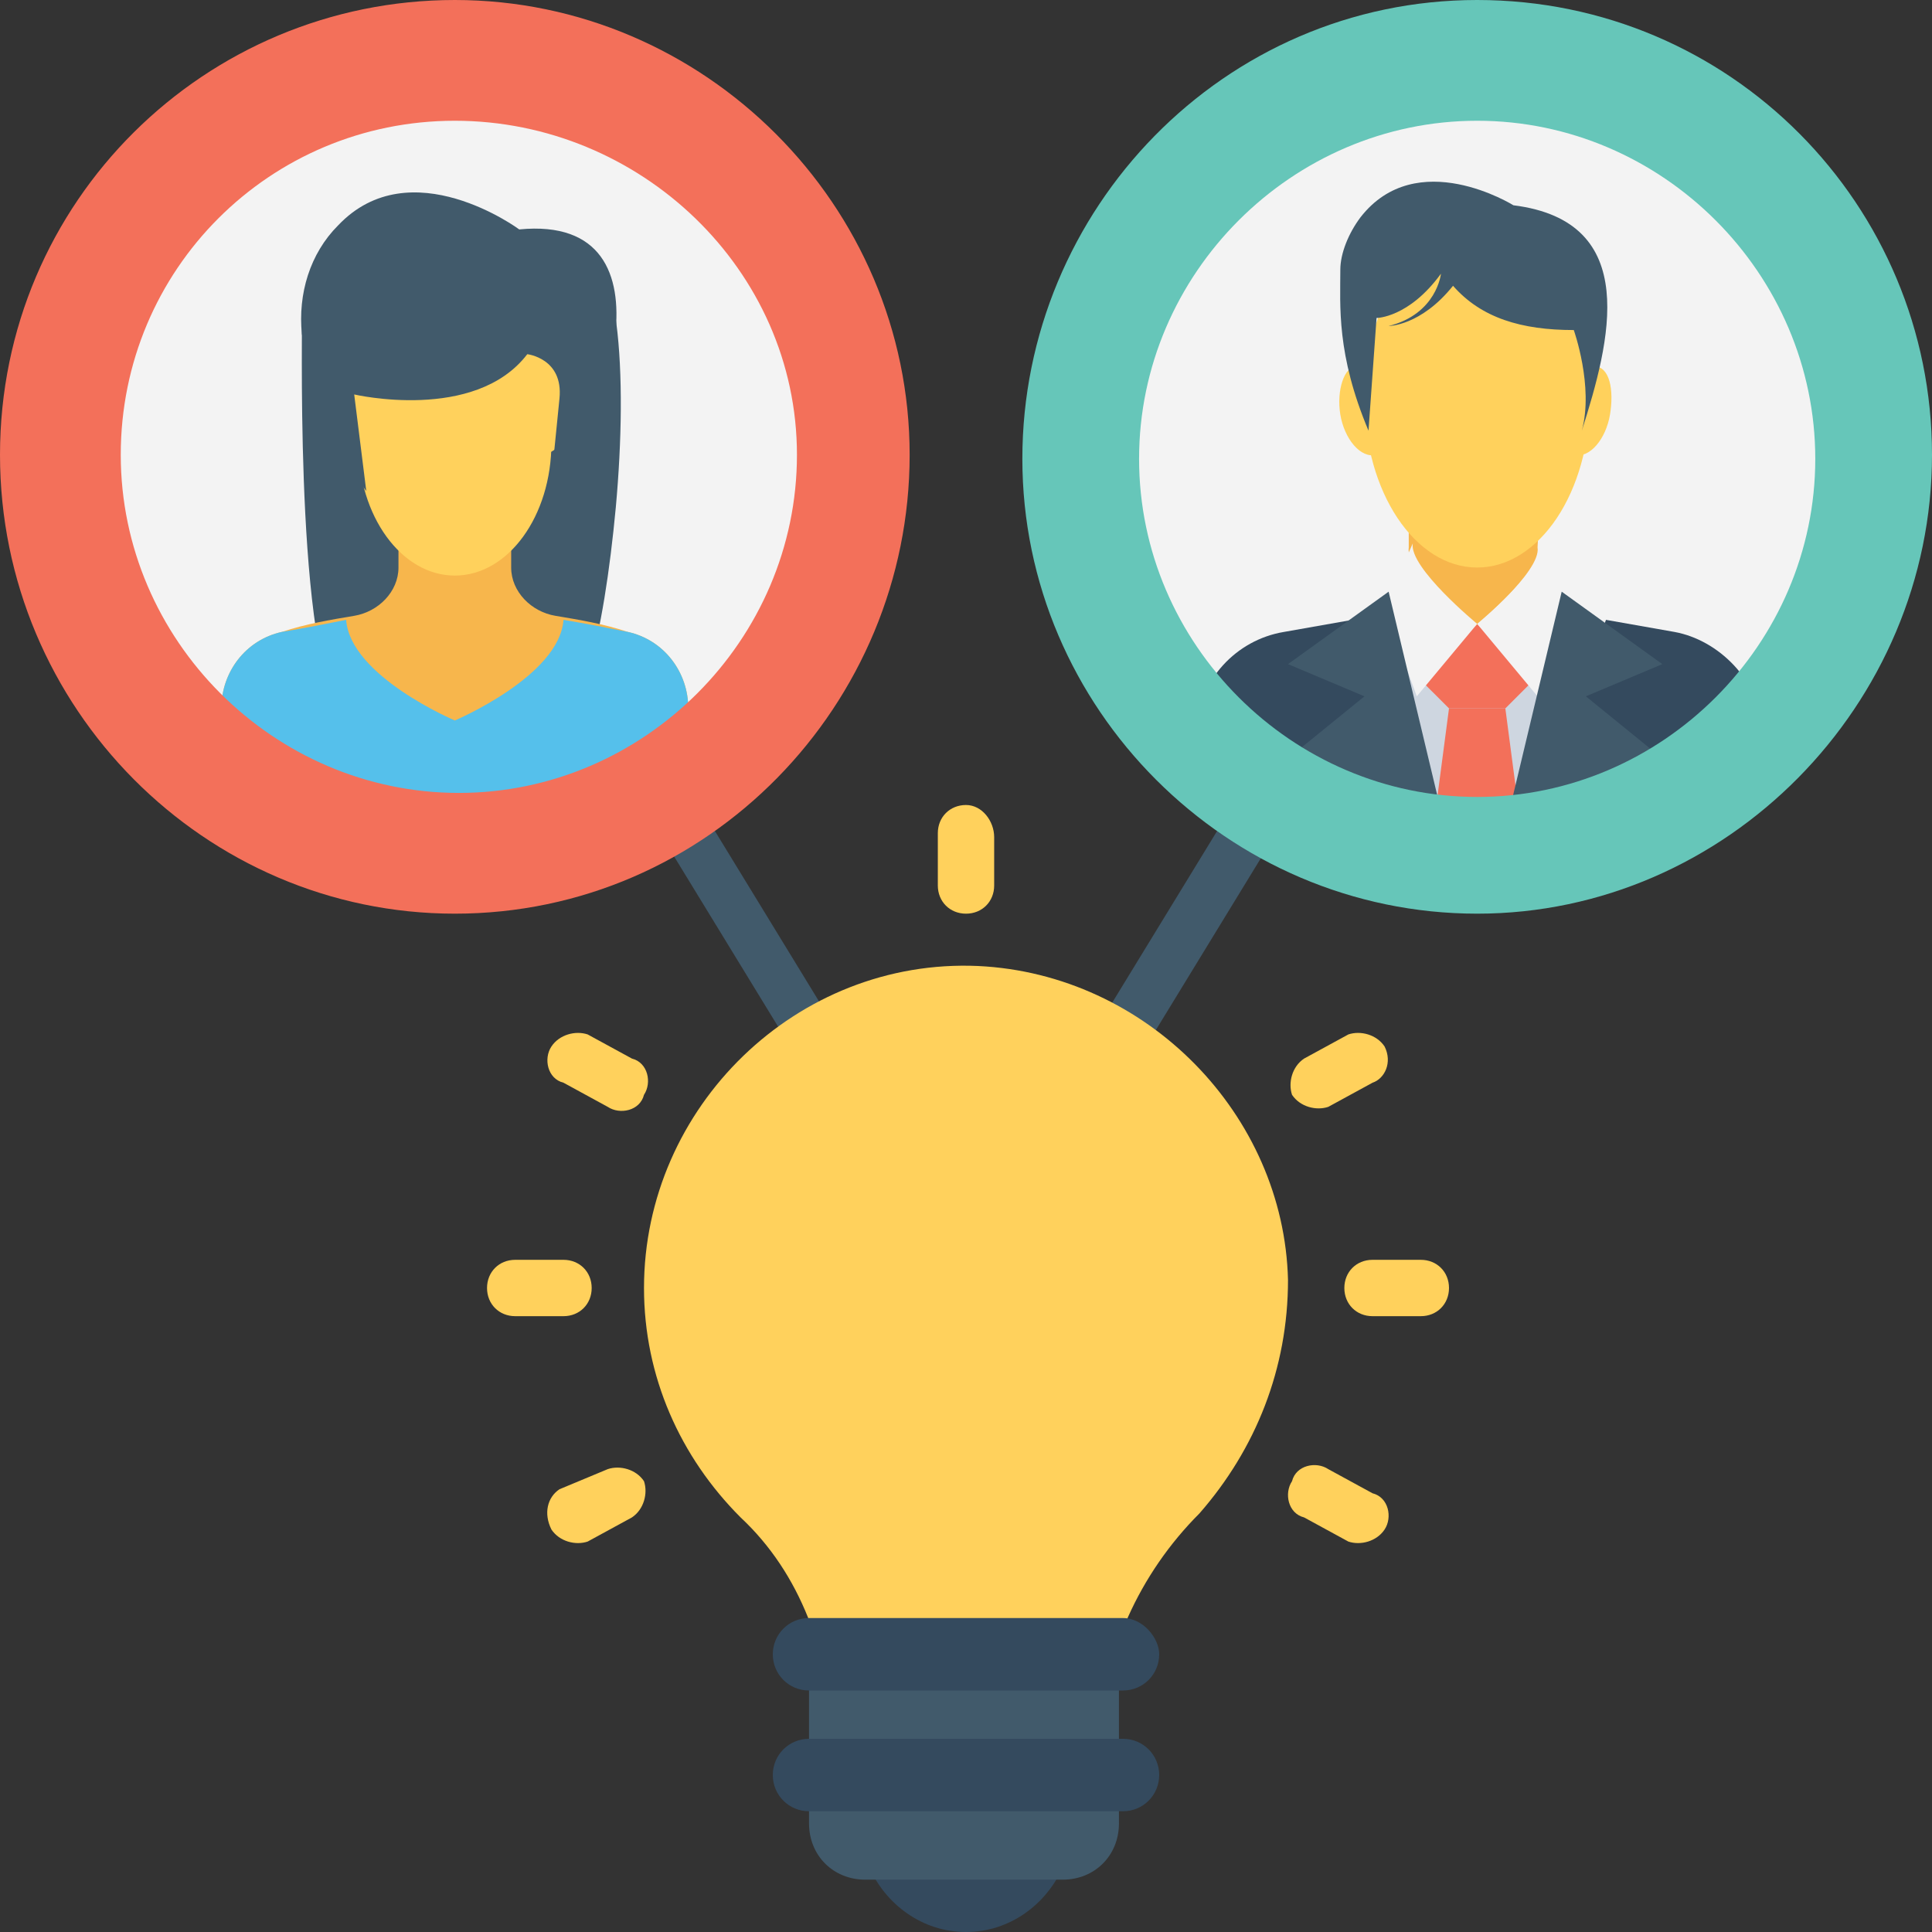 <?xml version="1.0" encoding="iso-8859-1"?>
<!-- Generator: Adobe Illustrator 19.0.0, SVG Export Plug-In . SVG Version: 6.00 Build 0)  -->
<svg xmlns="http://www.w3.org/2000/svg" xmlns:xlink="http://www.w3.org/1999/xlink" version="1.1" id="Layer_1" x="0px" y="0px" viewBox="0 0 512 512" style="enable-background:new 0 0 512 512;" xml:space="preserve">
<rect x="0" y="0" width="512" height="512" fill="#333333" stroke="none"/>
<g>
	<polygon style="fill:#415A6B;" points="330.667,206.933 283.733,283.733 299.733,283.733 346.667,206.933  "/>
	<polygon style="fill:#415A6B;" points="166.4,206.933 213.333,283.733 228.267,283.733 181.333,206.933  "/>
</g>
<path style="fill:#344A5E;" d="M230.4,494.933c4.267,9.6,13.867,17.067,25.6,17.067s21.333-7.467,25.6-17.067H230.4z"/>
<path style="fill:#FFD15C;" d="M259.2,256c-48-2.133-88.533,37.333-88.533,85.333c0,23.467,9.6,44.8,25.6,60.8  c16,14.933,23.467,36.267,24.533,58.667h70.4c1.067-22.4,10.667-43.733,26.667-59.733c14.933-17.067,23.467-38.4,23.467-61.867  C340.267,295.467,304,258.133,259.2,256z"/>
<path style="fill:#415A6B;" d="M214.4,429.867V483.2c0,8.533,6.4,14.933,14.933,14.933H281.6c8.533,0,14.933-6.4,14.933-14.933  v-53.333H214.4z"/>
<g>
	<path style="fill:#344A5E;" d="M297.6,428.8h-83.2c-5.333,0-9.6,4.267-9.6,9.6c0,5.333,4.267,9.6,9.6,9.6h83.2   c5.333,0,9.6-4.267,9.6-9.6C307.2,434.133,302.933,428.8,297.6,428.8z"/>
	<path style="fill:#344A5E;" d="M297.6,460.8h-83.2c-5.333,0-9.6,4.267-9.6,9.6c0,5.333,4.267,9.6,9.6,9.6h83.2   c5.333,0,9.6-4.267,9.6-9.6C307.2,465.067,302.933,460.8,297.6,460.8z"/>
</g>
<circle style="fill:#F3F3F3;" cx="120.533" cy="120.533" r="104.533"/>
<g>
	<path style="fill:#415A6B;" d="M135.467,87.467C135.467,102.4,110.933,192,94.933,192S80,102.4,80,87.467   s12.8-27.733,27.733-27.733S135.467,71.467,135.467,87.467z"/>
	<path style="fill:#415A6B;" d="M163.2,134.4c-3.2,34.133-9.6,61.867-20.267,61.867c-10.667,0-20.267-27.733-20.267-61.867   S140.8,64,151.467,64C164.267,62.933,166.4,99.2,163.2,134.4z"/>
</g>
<path style="fill:#F7B64C;" d="M182.4,216.533v-28.8c0-9.6-6.4-18.133-16-20.267c-6.4-2.133-12.8-3.2-19.2-4.267  c-6.4-1.067-11.733-6.4-11.733-12.8v-12.8H105.6v12.8c0,6.4-5.333,11.733-11.733,12.8s-12.8,2.133-19.2,4.267  c-9.6,2.133-16,10.667-16,20.267v28.8H182.4z"/>
<path style="fill:#55C0EB;" d="M182.4,216.533v-28.8c0-9.6-6.4-18.133-16-20.267c-5.333-1.067-10.667-2.133-17.067-3.2  c-1.067,14.933-28.8,26.667-28.8,26.667S92.8,179.2,91.733,164.267c-5.333,1.067-10.667,2.133-17.067,3.2  c-9.6,2.133-16,10.667-16,20.267v28.8H182.4z"/>
<g>
	<ellipse style="fill:#FFD15C;" cx="120.533" cy="117.333" rx="25.6" ry="35.2"/>
	<path style="fill:#FFD15C;" d="M138.667,87.467c-20.267,0-20.267,34.133,0,34.133S158.933,87.467,138.667,87.467z"/>
	<path style="fill:#FFD15C;" d="M104.533,88.533c-20.267,0-20.267,36.267,0,36.267C124.8,124.8,124.8,88.533,104.533,88.533z"/>
</g>
<path style="fill:#415A6B;" d="M97.067,130.133l-3.2-25.6c0,0,32,7.467,45.867-10.667c0,0,9.6,1.067,8.533,11.733l-2.133,21.333  c12.8-9.6,35.2-70.4-8.533-66.133c0,0-28.8-21.333-48-1.067c-7.467,7.467-10.667,18.133-9.6,28.8  C82.133,99.2,85.333,114.133,97.067,130.133z"/>
<path style="fill:#F3705A;" d="M120.533,242.133C54.4,242.133,0,187.733,0,120.533S54.4,0,120.533,0s120.533,54.4,120.533,120.533  S187.733,242.133,120.533,242.133z M120.533,32C71.467,32,32,71.467,32,120.533s40.533,89.6,89.6,89.6s89.6-40.533,89.6-89.6  S169.6,32,120.533,32z"/>
<circle style="fill:#F3F3F3;" cx="391.467" cy="120.533" r="104.533"/>
<rect x="371.2" y="173.867" style="fill:#CED6E0;" width="39.467" height="39.467"/>
<g>
	<polygon style="fill:#F3705A;" points="398.933,187.733 406.4,180.267 391.467,165.333 376.533,180.267 384,187.733  "/>
	<polygon style="fill:#F3705A;" points="404.267,228.267 398.933,187.733 384,187.733 378.667,228.267  "/>
</g>
<g>
	<path style="fill:#344A5E;" d="M468.267,205.867l-1.067-12.8c-1.067-12.8-11.733-23.467-23.467-25.6l-18.133-3.2l-23.467,64   L468.267,205.867z"/>
	<path style="fill:#344A5E;" d="M381.867,228.267l-23.467-64l-18.133,3.2c-12.8,2.133-22.4,12.8-23.467,25.6l-1.067,7.467   L381.867,228.267z"/>
</g>
<path style="fill:#F7B64C;" d="M408.533,124.8h-35.2v20.267c-1.067,6.4,17.067,21.333,17.067,21.333s18.133-14.933,17.067-21.333  L408.533,124.8z"/>
<g>
	<path style="fill:#FFD15C;" d="M426.667,109.867c-1.067,6.4-5.333,11.733-9.6,10.667c-4.267-1.067-5.333-6.4-4.267-12.8   c1.067-6.4,5.333-11.733,9.6-10.667C426.667,97.067,427.733,103.467,426.667,109.867z"/>
	<path style="fill:#FFD15C;" d="M355.2,109.867c1.067,6.4,5.333,11.733,9.6,10.667c4.267-1.067,5.333-6.4,4.267-12.8   s-5.333-11.733-9.6-10.667C356.267,97.067,354.133,103.467,355.2,109.867z"/>
	<ellipse style="fill:#FFD15C;" cx="391.467" cy="105.6" rx="29.867" ry="44.8"/>
</g>
<path style="fill:#415A6B;" d="M362.667,114.133l2.133-29.867c0,0,8.533,0,17.067-11.733c0,0-1.067,10.667-13.867,13.867  c0,0,8.533,0,17.067-10.667c7.467,8.533,18.133,11.733,32,11.733c0,0,5.333,14.933,2.133,26.667l0,0  c7.467-23.467,16-55.467-18.133-59.733c0,0-25.6-16-40.533,3.2c-3.2,4.267-5.333,9.6-5.333,13.867  C355.2,81.067,354.133,93.867,362.667,114.133L362.667,114.133z"/>
<path style="fill:#F3F3F3;" d="M391.467,165.333c0,0,18.133-14.933,17.067-21.333L416,161.067l-8.533,23.467L391.467,165.333z"/>
<polygon style="fill:#415A6B;" points="412.8,228.267 437.333,198.4 420.267,184.533 440.533,176 413.867,156.8 396.8,228.267 "/>
<path style="fill:#F3F3F3;" d="M391.467,165.333c0,0-18.133-14.933-17.067-21.333l-7.467,17.067l8.533,23.467L391.467,165.333z"/>
<polygon style="fill:#415A6B;" points="344.533,198.4 370.133,228.267 385.067,228.267 368,156.8 341.333,176 361.6,184.533 "/>
<path style="fill:#66C6B9;" d="M391.467,242.133c-66.133,0-120.533-54.4-120.533-120.533S324.267,0,391.467,0S512,54.4,512,120.533  S457.6,242.133,391.467,242.133z M391.467,32c-49.067,0-89.6,40.533-89.6,89.6s40.533,89.6,89.6,89.6s89.6-40.533,89.6-89.6  S440.533,32,391.467,32z"/>
<g>
	<path style="fill:#FFD15C;" d="M256,213.333c-4.267,0-7.467,3.2-7.467,7.467v13.867c0,4.267,3.2,7.467,7.467,7.467   c4.267,0,7.467-3.2,7.467-7.467v-12.8C263.467,217.6,260.267,213.333,256,213.333z"/>
	<path style="fill:#FFD15C;" d="M146.133,277.333c-2.133,3.2-1.067,8.533,3.2,9.6l11.733,6.4c3.2,2.133,8.533,1.067,9.6-3.2   c2.133-3.2,1.067-8.533-3.2-9.6l-11.733-6.4C152.533,273.067,148.267,274.133,146.133,277.333z"/>
	<path style="fill:#FFD15C;" d="M129.067,341.333c0,4.267,3.2,7.467,7.467,7.467h12.8c4.267,0,7.467-3.2,7.467-7.467   c0-4.267-3.2-7.467-7.467-7.467h-12.8C132.267,333.867,129.067,337.067,129.067,341.333z"/>
	<path style="fill:#FFD15C;" d="M146.133,405.333c2.133,3.2,6.4,4.267,9.6,3.2l11.733-6.4c3.2-2.133,4.267-6.4,3.2-9.6   c-2.133-3.2-6.4-4.267-9.6-3.2l-12.8,5.333C145.067,396.8,144,401.067,146.133,405.333z"/>
	<path style="fill:#FFD15C;" d="M366.933,405.333c2.133-3.2,1.067-8.533-3.2-9.6l-11.733-6.4c-3.2-2.133-8.533-1.067-9.6,3.2   c-2.133,3.2-1.067,8.533,3.2,9.6l11.733,6.4C360.533,409.6,364.8,408.533,366.933,405.333z"/>
	<path style="fill:#FFD15C;" d="M384,341.333c0-4.267-3.2-7.467-7.467-7.467h-12.8c-4.267,0-7.467,3.2-7.467,7.467   s3.2,7.467,7.467,7.467h12.8C380.8,348.8,384,345.6,384,341.333z"/>
	<path style="fill:#FFD15C;" d="M366.933,277.333c-2.133-3.2-6.4-4.267-9.6-3.2l-11.733,6.4c-3.2,2.133-4.267,6.4-3.2,9.6   c2.133,3.2,6.4,4.267,9.6,3.2l11.733-6.4C366.933,285.867,369.067,281.6,366.933,277.333z"/>
</g>
<g>
</g>
<g>
</g>
<g>
</g>
<g>
</g>
<g>
</g>
<g>
</g>
<g>
</g>
<g>
</g>
<g>
</g>
<g>
</g>
<g>
</g>
<g>
</g>
<g>
</g>
<g>
</g>
<g>
</g>
</svg>
